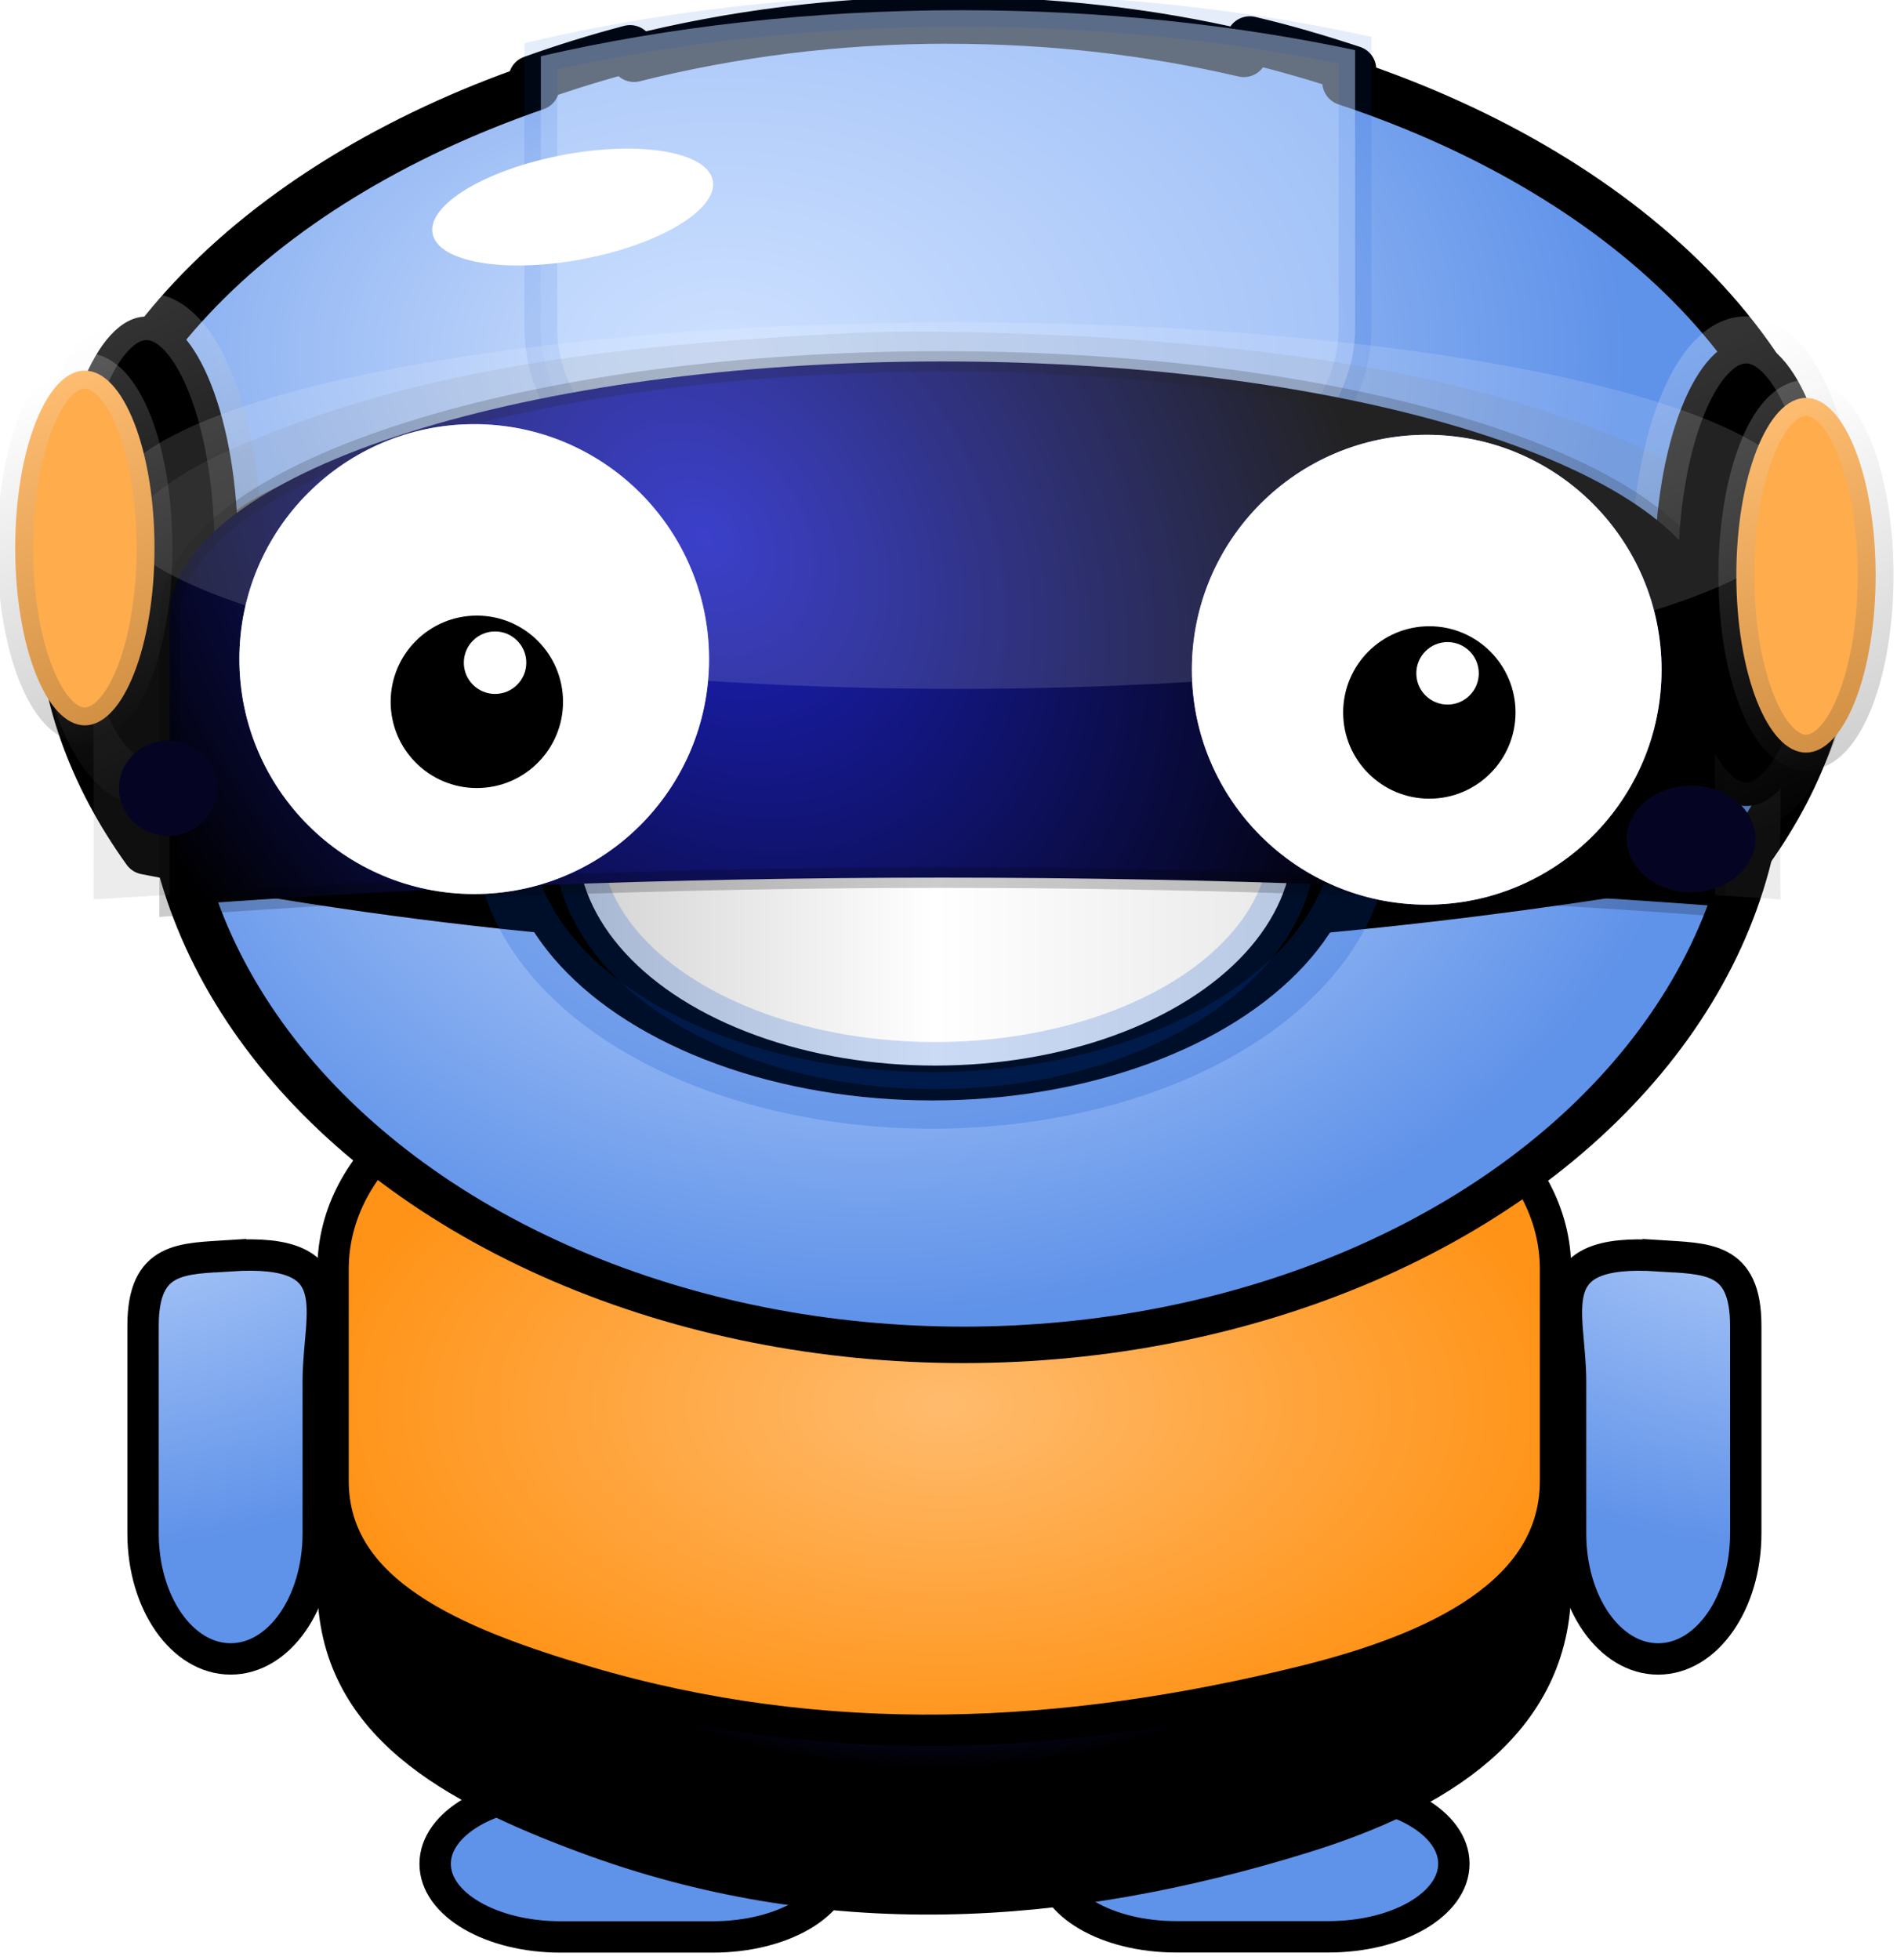 <?xml version="1.0" encoding="UTF-8" standalone="no"?>
<!-- Created with Inkscape (http://www.inkscape.org/) -->

<svg
   xmlns:dc="http://purl.org/dc/elements/1.1/"
   xmlns:cc="http://creativecommons.org/ns#"
   xmlns:rdf="http://www.w3.org/1999/02/22-rdf-syntax-ns#"
   xmlns:svg="http://www.w3.org/2000/svg"
   xmlns="http://www.w3.org/2000/svg"
   xmlns:xlink="http://www.w3.org/1999/xlink"
   xmlns:sodipodi="http://sodipodi.sourceforge.net/DTD/sodipodi-0.dtd"
   xmlns:inkscape="http://www.inkscape.org/namespaces/inkscape"
   width="20.497mm"
   height="21.167mm"
   viewBox="0 0 20.497 21.167"
   version="1.1"
   id="svg4925"
   inkscape:version="0.92.2 (5c3e80d, 2017-08-06)"
   sodipodi:docname="magnesus-1.svg">
  <defs
     id="defs4919">
    <radialGradient
       r="27.688"
       fy="496.953"
       fx="785.312"
       cy="496.953"
       cx="785.312"
       gradientTransform="matrix(0,1,-0.545,0,-1421.44,32.055)"
       gradientUnits="userSpaceOnUse"
       id="radialGradient20154-6-8-2"
       xlink:href="#linearGradient11148-0-9-3-4-9-8-7-2-8"
       inkscape:collect="always" />
    <linearGradient
       id="linearGradient11148-0-9-3-4-9-8-7-2-8">
      <stop
         style="stop-color:#d2e3ff;stop-opacity:1;"
         offset="0"
         id="stop11150-30-4-8-6-8-4-9-6-1" />
      <stop
         style="stop-color:#5f92e9;stop-opacity:1;"
         offset="1"
         id="stop11152-4-5-2-8-3-9-8-5-2" />
    </linearGradient>
    <radialGradient
       r="27.688"
       fy="496.953"
       fx="785.312"
       cy="496.953"
       cx="785.312"
       gradientTransform="matrix(0,1,-0.545,0,-1421.44,32.055)"
       gradientUnits="userSpaceOnUse"
       id="radialGradient20156-7-4-3"
       xlink:href="#linearGradient11148-0-9-3-4-9-8-7-2-8"
       inkscape:collect="always" />
    <radialGradient
       r="27.688"
       fy="496.953"
       fx="785.312"
       cy="496.953"
       cx="785.312"
       gradientTransform="matrix(1,0,0,0.545,-1195.119,258.376)"
       gradientUnits="userSpaceOnUse"
       id="radialGradient20150-0-6-22"
       xlink:href="#linearGradient11850-8-9-6-8-0-3-0"
       inkscape:collect="always" />
    <linearGradient
       id="linearGradient11850-8-9-6-8-0-3-0">
      <stop
         style="stop-color:#1d22c3;stop-opacity:1;"
         offset="0"
         id="stop11852-6-3-0-6-1-8-9" />
      <stop
         id="stop11858-7-9-7-7-3-4-27"
         offset="0.5"
         style="stop-color:#000000;stop-opacity:1;" />
      <stop
         style="stop-color:#000000;stop-opacity:1;"
         offset="1"
         id="stop11854-5-0-0-3-74-3-4" />
    </linearGradient>
    <radialGradient
       inkscape:collect="always"
       xlink:href="#linearGradient21666-0"
       id="radialGradient21672-5"
       cx="1181.547"
       cy="706.151"
       fx="1181.547"
       fy="706.151"
       r="19.984"
       gradientTransform="matrix(1,0,0,0.552,-1591.004,135.347)"
       gradientUnits="userSpaceOnUse" />
    <linearGradient
       id="linearGradient21666-0">
      <stop
         style="stop-color:#ffbb6d;stop-opacity:1;"
         offset="0"
         id="stop21668-92" />
      <stop
         style="stop-color:#ff9317;stop-opacity:1;"
         offset="1"
         id="stop21670-1" />
    </linearGradient>
    <radialGradient
       r="27.688"
       fy="473.18"
       fx="-754.072"
       cy="473.18"
       cx="-754.072"
       gradientTransform="matrix(-0.791,0,0,0.545,-1034.382,258.376)"
       gradientUnits="userSpaceOnUse"
       id="radialGradient20158-2-5-6"
       xlink:href="#linearGradient11148-0-9-3-4-9-8-7-2-8"
       inkscape:collect="always" />
    <radialGradient
       r="27.688"
       fy="473.18"
       fx="-754.072"
       cy="473.18"
       cx="-754.072"
       gradientTransform="matrix(0.791,0,0,0.545,216.106,258.378)"
       gradientUnits="userSpaceOnUse"
       id="radialGradient22131"
       xlink:href="#linearGradient11148-0-9-3-4-9-8-7-2-8"
       inkscape:collect="always" />
    <radialGradient
       r="31.5"
       fy="334.987"
       fx="211.429"
       cy="334.987"
       cx="211.429"
       gradientUnits="userSpaceOnUse"
       id="radialGradient19181-9-0-7-6-0"
       xlink:href="#linearGradient11148-0-9-3-4-9-8-7-2-8"
       inkscape:collect="always" />
    <radialGradient
       r="26.641"
       fy="697.343"
       fx="1109.499"
       cy="697.343"
       cx="1109.499"
       gradientTransform="matrix(1.08,0,0,0.717,-1615.388,-4.69)"
       gradientUnits="userSpaceOnUse"
       id="radialGradient18379-6-5-5-3-9"
       xlink:href="#linearGradient11148-0-9-3-4-9-8-7-2-8"
       inkscape:collect="always" />
    <linearGradient
       inkscape:collect="always"
       xlink:href="#linearGradient12616-5-0-2-4-9-0-4"
       id="linearGradient12622-1-2-5-1-1-9-84"
       x1="69.062"
       y1="219.312"
       x2="93.375"
       y2="219.312"
       gradientUnits="userSpaceOnUse" />
    <linearGradient
       id="linearGradient12616-5-0-2-4-9-0-4">
      <stop
         style="stop-color:#d0d0d0;stop-opacity:1;"
         offset="0"
         id="stop12618-9-2-4-4-0-3-46" />
      <stop
         id="stop12624-8-9-0-3-7-4-2"
         offset="0.5"
         style="stop-color:#ffffff;stop-opacity:1;" />
      <stop
         style="stop-color:#e7e7e7;stop-opacity:1;"
         offset="1"
         id="stop12620-4-0-0-29-5-6-5" />
    </linearGradient>
    <filter
       style="color-interpolation-filters:sRGB"
       inkscape:collect="always"
       id="filter12118-1-6-4-7-9-0-8-0"
       x="-0.063"
       width="1.126"
       y="-0.195"
       height="1.39">
      <feGaussianBlur
         inkscape:collect="always"
         stdDeviation="1.034"
         id="feGaussianBlur12120-4-1-5-6-3-3-6-7" />
    </filter>
    <linearGradient
       inkscape:collect="always"
       xlink:href="#linearGradient12362-3-7-3-6-7-2-7"
       id="linearGradient12368-96-7-9-3-6-4-94"
       x1="108.509"
       y1="222.756"
       x2="114.938"
       y2="237.252"
       gradientUnits="userSpaceOnUse" />
    <linearGradient
       id="linearGradient12362-3-7-3-6-7-2-7">
      <stop
         style="stop-color:#ffffff;stop-opacity:1;"
         offset="0"
         id="stop12364-8-2-0-4-6-2-9" />
      <stop
         style="stop-color:#000000;stop-opacity:1;"
         offset="1"
         id="stop12366-5-6-8-3-5-2-7" />
    </linearGradient>
    <radialGradient
       inkscape:collect="always"
       xlink:href="#linearGradient11850-8-9-6-8-0-3-0"
       id="radialGradient11856-8-2-9-3-7-9-5-8"
       cx="136.942"
       cy="212.965"
       fx="136.942"
       fy="212.965"
       r="29.295"
       gradientTransform="matrix(0.846,-1.07,1.27,1.19,-804.11,394.231)"
       gradientUnits="userSpaceOnUse" />
    <filter
       style="color-interpolation-filters:sRGB"
       inkscape:collect="always"
       id="filter11998-0-5-6-9-4-9-9-5">
      <feGaussianBlur
         inkscape:collect="always"
         stdDeviation="0.174"
         id="feGaussianBlur12000-3-6-6-2-0-9-1-7" />
    </filter>
    <filter
       style="color-interpolation-filters:sRGB"
       inkscape:collect="always"
       id="filter11998-9-6-7-8-6-2-3-3-1">
      <feGaussianBlur
         inkscape:collect="always"
         stdDeviation="0.174"
         id="feGaussianBlur12000-1-4-7-5-0-6-4-7-9" />
    </filter>
    <linearGradient
       inkscape:collect="always"
       xlink:href="#linearGradient12362-3-7-3-6-7-2-7"
       id="linearGradient5647"
       gradientUnits="userSpaceOnUse"
       x1="108.509"
       y1="222.756"
       x2="114.938"
       y2="237.252" />
    <linearGradient
       inkscape:collect="always"
       xlink:href="#linearGradient12362-3-7-3-6-7-2-7"
       id="linearGradient5649"
       gradientUnits="userSpaceOnUse"
       x1="108.509"
       y1="222.756"
       x2="114.938"
       y2="237.252" />
    <linearGradient
       inkscape:collect="always"
       xlink:href="#linearGradient12362-3-7-3-6-7-2-7"
       id="linearGradient5651"
       gradientUnits="userSpaceOnUse"
       x1="108.509"
       y1="222.756"
       x2="114.938"
       y2="237.252" />
  </defs>
  <sodipodi:namedview
     id="base"
     pagecolor="#ffffff"
     bordercolor="#666666"
     borderopacity="1.0"
     inkscape:pageopacity="0.0"
     inkscape:pageshadow="2"
     inkscape:zoom="0.35"
     inkscape:cx="-986.63205"
     inkscape:cy="29.94559"
     inkscape:document-units="mm"
     inkscape:current-layer="layer1"
     showgrid="false"
     fit-margin-top="0"
     fit-margin-left="0"
     fit-margin-right="0"
     fit-margin-bottom="0"
     inkscape:window-width="1920"
     inkscape:window-height="1052"
     inkscape:window-x="1368"
     inkscape:window-y="0"
     inkscape:window-maximized="1" />
  <g
     inkscape:label="Ebene 1"
     inkscape:groupmode="layer"
     id="layer1"
     transform="translate(-97.005,-135.59)">
    <g
       transform="matrix(0.339,0,0,0.339,6.723,-14.282)"
       id="g4801">
      <g
         transform="translate(706.589,-39.785)"
         id="g22805">
        <path
           inkscape:connector-curvature="0"
           id="rect9407-0-1-8-7-6-9-2-6-7-8"
           d="m -413.554,541.268 c 0,1.29 -1.784,2.329 -4,2.329 h -4.847 c -2.216,0 -4,-1.039 -4,-2.329 0,-1.29 1.784,-2.329 4,-2.329 h 4.847 c 2.216,0 4,1.039 4,2.329 z"
           style="color:#000000;display:inline;overflow:visible;visibility:visible;fill:url(#radialGradient20154-6-8-2);fill-opacity:1;fill-rule:nonzero;stroke:#000000;stroke-width:1;stroke-miterlimit:4;stroke-opacity:1;marker:none;enable-background:accumulate" />
        <path
           inkscape:connector-curvature="0"
           id="rect9407-0-1-8-8-1-6-3-3-4-7-6"
           d="m -393.931,541.264 c 0,1.29 -1.784,2.329 -4,2.329 h -4.847 c -2.216,0 -4,-1.039 -4,-2.329 0,-1.29 1.784,-2.329 4,-2.329 h 4.847 c 2.216,0 4,1.039 4,2.329 z"
           style="color:#000000;display:inline;overflow:visible;visibility:visible;fill:url(#radialGradient20156-7-4-3);fill-opacity:1;fill-rule:nonzero;stroke:#000000;stroke-width:1;stroke-miterlimit:4;stroke-opacity:1;marker:none;enable-background:accumulate" />
      </g>
      <g
         transform="translate(705.87,-38.269)"
         id="g22801">
        <path
           inkscape:connector-curvature="0"
           id="rect9407-4-1-8-1-1-6-9"
           d="m -420.936,514.439 h 22.964 c 4.432,0 8,3.568 8,8 v 8.465 c 0,4.432 -3.767,6.685 -8,8 -7.655,2.377 -15.309,2.852 -22.964,0 -4.153,-1.547 -8,-3.568 -8,-8 v -8.465 c 0,-4.432 3.568,-8 8,-8 z"
           style="color:#000000;display:inline;overflow:visible;visibility:visible;fill:url(#radialGradient20150-0-6-22);fill-opacity:1;fill-rule:nonzero;stroke:#000000;stroke-width:1;stroke-miterlimit:4;stroke-opacity:1;marker:none;enable-background:accumulate"
           sodipodi:nodetypes="sssssssss" />
        <path
           inkscape:connector-curvature="0"
           id="rect9407-4-1-8-1-1-8-1-7"
           d="m -420.936,514.426 h 22.964 c 4.432,0 8,2.845 8,6.378 v 6.749 c 0,3.534 -3.767,5.33 -8,6.378 -7.655,1.895 -15.309,2.274 -22.964,0 -4.153,-1.234 -8,-2.845 -8,-6.378 v -6.749 c 0,-3.534 3.568,-6.378 8,-6.378 z"
           style="color:#000000;display:inline;overflow:visible;visibility:visible;fill:url(#radialGradient21672-5);fill-opacity:1;fill-rule:nonzero;stroke:#000000;stroke-width:1;stroke-miterlimit:4;stroke-opacity:1;marker:none;enable-background:accumulate"
           sodipodi:nodetypes="sssssssss" />
      </g>
      <g
         transform="translate(705.557,-39.785)"
         id="g22809">
        <path
           inkscape:connector-curvature="0"
           id="rect9407-0-1-9-7-7-3-5-1-4-24"
           d="m -431.887,521.892 c -1.545,0.101 -2.792,0.016 -2.792,2.232 v 6.615 c 0,2.216 1.245,4 2.792,4 1.547,0 2.792,-1.784 2.792,-4 v -4.847 c 0,-2.216 1.052,-4.253 -2.792,-4 z"
           style="color:#000000;display:inline;overflow:visible;visibility:visible;fill:url(#radialGradient20158-2-5-6);fill-opacity:1;fill-rule:nonzero;stroke:#000000;stroke-width:1;stroke-miterlimit:4;stroke-opacity:1;marker:none;enable-background:accumulate"
           sodipodi:nodetypes="sssssss" />
        <path
           inkscape:connector-curvature="0"
           id="rect9407-0-1-9-7-7-3-5-1-0-0-2"
           d="m -386.388,521.893 c 1.545,0.101 2.792,0.016 2.792,2.232 v 6.615 c 0,2.216 -1.245,4 -2.792,4 -1.547,0 -2.792,-1.784 -2.792,-4 v -4.847 c 0,-2.216 -1.052,-4.253 2.792,-4 z"
           style="color:#000000;display:inline;overflow:visible;visibility:visible;fill:url(#radialGradient22131);fill-opacity:1;fill-rule:nonzero;stroke:#000000;stroke-width:1;stroke-miterlimit:4;stroke-opacity:1;marker:none;enable-background:accumulate"
           sodipodi:nodetypes="sssssss" />
      </g>
      <g
         transform="translate(706.539,-41.912)"
         id="g22767">
        <circle
           r="30"
           cy="337.857"
           cx="215"
           transform="matrix(0.847,0,0,0.632,-591.618,294.375)"
           style="color:#000000;display:inline;overflow:visible;visibility:visible;fill:url(#radialGradient19181-9-0-7-6-0);fill-opacity:1;fill-rule:nonzero;stroke:#000000;stroke-width:1.837;stroke-miterlimit:4;stroke-dasharray:none;stroke-opacity:1;marker:none;enable-background:accumulate"
           id="path10377-4-1-3-2-1-5-6-2" />
        <path
           style="color:#000000;display:inline;overflow:visible;visibility:visible;fill:url(#radialGradient18379-6-5-5-3-9);fill-opacity:1;fill-rule:nonzero;stroke:#000000;stroke-width:1.5;stroke-linecap:butt;stroke-linejoin:round;stroke-miterlimit:4;stroke-dasharray:none;stroke-dashoffset:0;stroke-opacity:1;marker:none;enable-background:accumulate"
           d="m -410.013,484.655 c -3.533,0 -6.881,0.439 -10,1.219 -0.032,-0.1 -0.089,-0.21 -0.125,-0.312 -1.065,0.281 -2.117,0.607 -3.125,0.969 0.048,0.077 0.077,0.177 0.125,0.25 -9.003,3.107 -15.156,9.298 -15.156,16.438 0,2.828 0.997,5.508 2.719,7.906 19.132,3.765 35.613,2.75 51.125,0 1.721,-2.398 2.656,-5.08 2.656,-7.906 0,-7.246 -6.317,-13.534 -15.531,-16.594 0.08,-0.136 0.144,-0.263 0.219,-0.406 -1.071,-0.353 -2.151,-0.674 -3.281,-0.938 -0.061,0.154 -0.13,0.288 -0.188,0.438 -2.956,-0.692 -6.12,-1.062 -9.438,-1.062 z"
           id="path21266-2-9-6-72-9-3-6-2-3-9"
           inkscape:connector-curvature="0" />
        <ellipse
           ry="7.159"
           rx="11.402"
           cy="219.302"
           cx="81.229"
           style="color:#000000;display:inline;overflow:visible;visibility:visible;fill:#000000;fill-opacity:1;fill-rule:nonzero;stroke:#004ece;stroke-width:1.5;stroke-linecap:butt;stroke-linejoin:round;stroke-miterlimit:4;stroke-dasharray:none;stroke-dashoffset:0;stroke-opacity:0.2;marker:none;enable-background:accumulate"
           id="path12596-7-3-8-6-3-6-1-0"
           transform="matrix(1.201,0,0,1.201,-508.064,247.093)" />
        <ellipse
           ry="7.159"
           rx="11.402"
           cy="219.302"
           cx="81.229"
           style="color:#000000;display:inline;overflow:visible;visibility:visible;fill:url(#linearGradient12622-1-2-5-1-1-9-84);fill-opacity:1;fill-rule:nonzero;stroke:#004ece;stroke-width:1.5;stroke-linecap:butt;stroke-linejoin:round;stroke-miterlimit:4;stroke-dasharray:none;stroke-dashoffset:0;stroke-opacity:0.2;marker:none;enable-background:accumulate"
           id="path12596-1-8-2-5-6-9-2"
           transform="translate(-491.642,291.501)" />
        <path
           inkscape:connector-curvature="0"
           style="color:#000000;display:inline;overflow:visible;visibility:visible;opacity:0.506;fill:#c8ddff;fill-opacity:1;fill-rule:nonzero;stroke:#004ece;stroke-width:1.047;stroke-miterlimit:4;stroke-dasharray:none;stroke-opacity:0.2;marker:none;enable-background:accumulate"
           d="m -409.56,484.337 c -4.818,0 -9.37,0.531 -13.422,1.466 v 8.661 c 0,4.243 5.786,7.658 12.976,7.658 7.191,0 12.976,-3.416 12.976,-7.658 v -8.855 c -3.824,-0.81 -8.065,-1.271 -12.531,-1.271 z"
           id="rect12162-7-6-2-9-5-7-94" />
        <path
           style="color:#000000;display:inline;overflow:visible;visibility:visible;fill:#747474;fill-opacity:1;fill-rule:nonzero;stroke:none;stroke-width:3;marker:none;filter:url(#filter12118-1-6-4-7-9-0-8-0);enable-background:accumulate"
           d="m 138.589,223.61 c -10.513,0 -19.099,2.512 -19.625,5.673 -4.5e-4,0.003 4.6e-4,0.006 0,0.009 -0.017,0.052 -0.027,0.106 -0.027,0.163 v 0.137 6.737 c 6.054,-0.418 12.689,-0.661 19.652,-0.661 6.963,0 13.598,0.243 19.652,0.661 v -6.737 -0.137 c 0,-0.057 -0.01,-0.111 -0.027,-0.163 -6.7e-4,-0.003 6.7e-4,-0.006 0,-0.009 -0.526,-3.161 -9.112,-5.673 -19.625,-5.673 z"
           id="rect11824-2-1-5-0-4-4-7-0-1"
           inkscape:connector-curvature="0"
           transform="matrix(1.195,0,0,0.909,-575.913,293.224)" />
        <ellipse
           ry="7.425"
           rx="2.917"
           cy="229.29"
           cx="111.281"
           style="color:#000000;display:inline;overflow:visible;visibility:visible;fill:#000000;fill-opacity:1;fill-rule:nonzero;stroke:url(#linearGradient5647);stroke-width:1.5;stroke-linecap:butt;stroke-linejoin:round;stroke-miterlimit:4;stroke-dasharray:none;stroke-dashoffset:0;stroke-opacity:0.2;marker:none;enable-background:accumulate"
           id="path12360-9-4-7-0-3-8-02"
           transform="translate(-546.832,272.232)" />
        <path
           style="color:#000000;display:inline;overflow:visible;visibility:visible;opacity:0.136;fill:#747474;fill-opacity:1;fill-rule:nonzero;stroke:none;stroke-width:3;marker:none;enable-background:accumulate"
           d="m -412.975,494.617 c -6.814,0.351 -13.809,0.948 -20.094,3.814 -1.999,0.892 -4.116,2.483 -4.167,4.875 -0.018,3.116 0.012,6.241 0,9.36 10.331,-0.635 20.683,-1.03 31.035,-0.851 7.583,0.092 15.167,0.336 22.733,0.851 -0.044,-3.525 0.11,-7.057 -0.126,-10.577 -1.377,-2.887 -4.593,-4.018 -7.44,-4.998 -4.646,-1.511 -9.546,-2.028 -14.401,-2.352 -2.51,-0.112 -5.029,-0.222 -7.541,-0.12 z"
           id="rect11824-2-9-5-6-6-0-2-4-3-9"
           inkscape:connector-curvature="0" />
        <ellipse
           ry="7.425"
           rx="2.917"
           cy="229.29"
           cx="111.281"
           style="color:#000000;display:inline;overflow:visible;visibility:visible;fill:#000000;fill-opacity:1;fill-rule:nonzero;stroke:url(#linearGradient5649);stroke-width:1.5;stroke-linecap:butt;stroke-linejoin:round;stroke-miterlimit:4;stroke-dasharray:none;stroke-dashoffset:0;stroke-opacity:0.2;marker:none;enable-background:accumulate"
           id="path12360-7-2-7-4-8-9-2-9"
           transform="translate(-495.849,272.976)" />
        <path
           style="color:#000000;display:inline;overflow:visible;visibility:visible;fill:url(#radialGradient11856-8-2-9-3-7-9-5-8);fill-opacity:1;fill-rule:nonzero;stroke:#000000;stroke-width:0.654;stroke-miterlimit:4;stroke-dasharray:none;stroke-opacity:0.2;marker:none;enable-background:accumulate"
           d="m -410.187,495.528 c -13.175,0 -23.935,3.426 -24.594,7.737 -5e-4,0.003 6e-4,0.009 0,0.012 -0.021,0.07 -0.034,0.145 -0.034,0.222 v 0.187 9.189 c 7.587,-0.57 15.902,-0.901 24.628,-0.901 8.726,0 17.041,0.331 24.628,0.901 v -9.189 -0.187 c 0,-0.078 -0.013,-0.152 -0.034,-0.222 -9e-4,-0.003 8e-4,-0.009 0,-0.012 -0.659,-4.312 -11.419,-7.737 -24.594,-7.737 z"
           id="rect11824-0-1-6-9-4-9-9-9"
           inkscape:connector-curvature="0" />
        <ellipse
           ry="6.696"
           rx="12.768"
           cy="204.594"
           cx="100.268"
           style="color:#000000;display:inline;overflow:visible;visibility:visible;opacity:0.136;fill:#ffffff;fill-opacity:1;fill-rule:nonzero;stroke:none;stroke-width:0.5;marker:none;enable-background:accumulate"
           id="path12160-2-8-7-7-5-7-4-67"
           transform="matrix(2.119,0,0,0.872,-622.175,321.716)" />
        <ellipse
           ry="7.425"
           rx="2.917"
           cy="229.29"
           cx="111.281"
           style="color:#000000;display:inline;overflow:visible;visibility:visible;fill:#ffac4d;fill-opacity:1;fill-rule:nonzero;stroke:url(#linearGradient5651);stroke-width:1.5;stroke-linecap:butt;stroke-linejoin:round;stroke-miterlimit:4;stroke-dasharray:none;stroke-dashoffset:0;stroke-opacity:0.2;marker:none;enable-background:accumulate"
           id="path12360-8-7-0-6-5-6-3-01"
           transform="matrix(0.761,0,0,0.761,-522.201,326.982)" />
        <g
           id="g12002-92-8-9-5-1-1-9-0"
           transform="matrix(1.976,0,0,1.976,-676.609,161.618)">
          <circle
             r="3.788"
             cy="173.782"
             cx="127.279"
             id="path11942-3-5-7-4-3-5-7-5"
             style="color:#000000;display:inline;overflow:visible;visibility:visible;fill:#8689ff;fill-opacity:1;fill-rule:nonzero;stroke:none;stroke-width:3;marker:none;filter:url(#filter11998-0-5-6-9-4-9-9-5);enable-background:accumulate" />
          <circle
             r="3.788"
             cy="173.782"
             cx="127.279"
             id="path11942-7-1-7-5-6-2-5-7-3"
             style="color:#000000;display:inline;overflow:visible;visibility:visible;fill:#ffffff;fill-opacity:1;fill-rule:nonzero;stroke:none;stroke-width:3;marker:none;enable-background:accumulate"
             transform="translate(1.5281677e-6,-2.9542541e-6)" />
          <circle
             r="3.788"
             cy="173.782"
             cx="127.279"
             id="path11942-5-3-4-9-4-3-2-0-2"
             style="color:#000000;display:inline;overflow:visible;visibility:visible;fill:#000000;fill-opacity:1;fill-rule:nonzero;stroke:none;stroke-width:3;marker:none;enable-background:accumulate"
             transform="matrix(0.367,0,0,0.367,80.61,110.693)" />
          <circle
             r="3.788"
             cy="173.782"
             cx="127.279"
             id="path11942-7-0-5-1-7-2-6-4-0-4"
             style="color:#000000;display:inline;overflow:visible;visibility:visible;fill:#ffffff;fill-opacity:1;fill-rule:nonzero;stroke:none;stroke-width:3;marker:none;enable-background:accumulate"
             transform="matrix(0.133,0,0,-0.133,110.687,196.953)" />
        </g>
        <ellipse
           ry="7.425"
           rx="2.917"
           cy="229.29"
           cx="111.281"
           style="color:#000000;display:inline;overflow:visible;visibility:visible;fill:#ffac4d;fill-opacity:1;fill-rule:nonzero;stroke:url(#linearGradient12368-96-7-9-3-6-4-94);stroke-width:1.5;stroke-linecap:butt;stroke-linejoin:round;stroke-miterlimit:4;stroke-dasharray:none;stroke-dashoffset:0;stroke-opacity:0.2;marker:none;enable-background:accumulate"
           id="path12360-8-5-8-8-5-3-7-7-2"
           transform="matrix(0.761,0,0,0.761,-467.343,327.85)" />
        <ellipse
           ry="1.161"
           rx="3.125"
           cy="278.839"
           cx="775.268"
           style="color:#000000;display:inline;overflow:visible;visibility:visible;fill:#ffffff;fill-opacity:1;fill-rule:nonzero;stroke:none;stroke-width:1;marker:none;enable-background:accumulate"
           id="path20413-0-8-6"
           transform="matrix(1.429,-0.27,0.27,1.429,-1605.112,301.471)" />
        <g
           id="g12002-9-1-5-5-1-5-8-1-3"
           transform="matrix(1.976,0,0,1.976,-646.25,161.957)">
          <circle
             r="3.788"
             cy="173.782"
             cx="127.279"
             id="path11942-73-3-9-3-6-5-3-5-0"
             style="color:#000000;display:inline;overflow:visible;visibility:visible;fill:#8689ff;fill-opacity:1;fill-rule:nonzero;stroke:none;stroke-width:3;marker:none;filter:url(#filter11998-9-6-7-8-6-2-3-3-1);enable-background:accumulate" />
          <circle
             r="3.788"
             cy="173.782"
             cx="127.279"
             id="path11942-7-6-0-7-3-1-7-5-3-4"
             style="color:#000000;display:inline;overflow:visible;visibility:visible;fill:#ffffff;fill-opacity:1;fill-rule:nonzero;stroke:none;stroke-width:3;marker:none;enable-background:accumulate"
             transform="translate(1.5281677e-6,-2.9542541e-6)" />
          <circle
             r="3.788"
             cy="173.782"
             cx="127.279"
             id="path11942-5-5-6-5-8-3-7-5-7-9"
             style="color:#000000;display:inline;overflow:visible;visibility:visible;fill:#000000;fill-opacity:1;fill-rule:nonzero;stroke:none;stroke-width:3;marker:none;enable-background:accumulate"
             transform="matrix(0.367,0,0,0.367,80.61,110.693)" />
          <circle
             r="3.788"
             cy="173.782"
             cx="127.279"
             id="path11942-7-0-6-3-3-3-7-3-0-5-0"
             style="color:#000000;display:inline;overflow:visible;visibility:visible;fill:#ffffff;fill-opacity:1;fill-rule:nonzero;stroke:none;stroke-width:3;marker:none;enable-background:accumulate"
             transform="matrix(0.133,0,0,-0.133,110.687,196.953)" />
        </g>
        <ellipse
           ry="1.518"
           rx="1.562"
           cy="535.536"
           cx="1024.598"
           style="color:#000000;display:inline;overflow:visible;visibility:visible;fill:#050523;fill-opacity:1;fill-rule:nonzero;stroke:none;stroke-width:1.5;marker:none;enable-background:accumulate"
           id="path22366"
           transform="translate(-1459.464,-26.412)" />
        <ellipse
           ry="1.518"
           rx="1.562"
           cy="535.536"
           cx="1024.598"
           style="color:#000000;display:inline;overflow:visible;visibility:visible;fill:#050523;fill-opacity:1;fill-rule:nonzero;stroke:none;stroke-width:1.5;marker:none;enable-background:accumulate"
           id="path22366-9"
           transform="matrix(1.314,0,0,1.118,-1732.641,-87.988)" />
      </g>
    </g>
  </g>
</svg>
